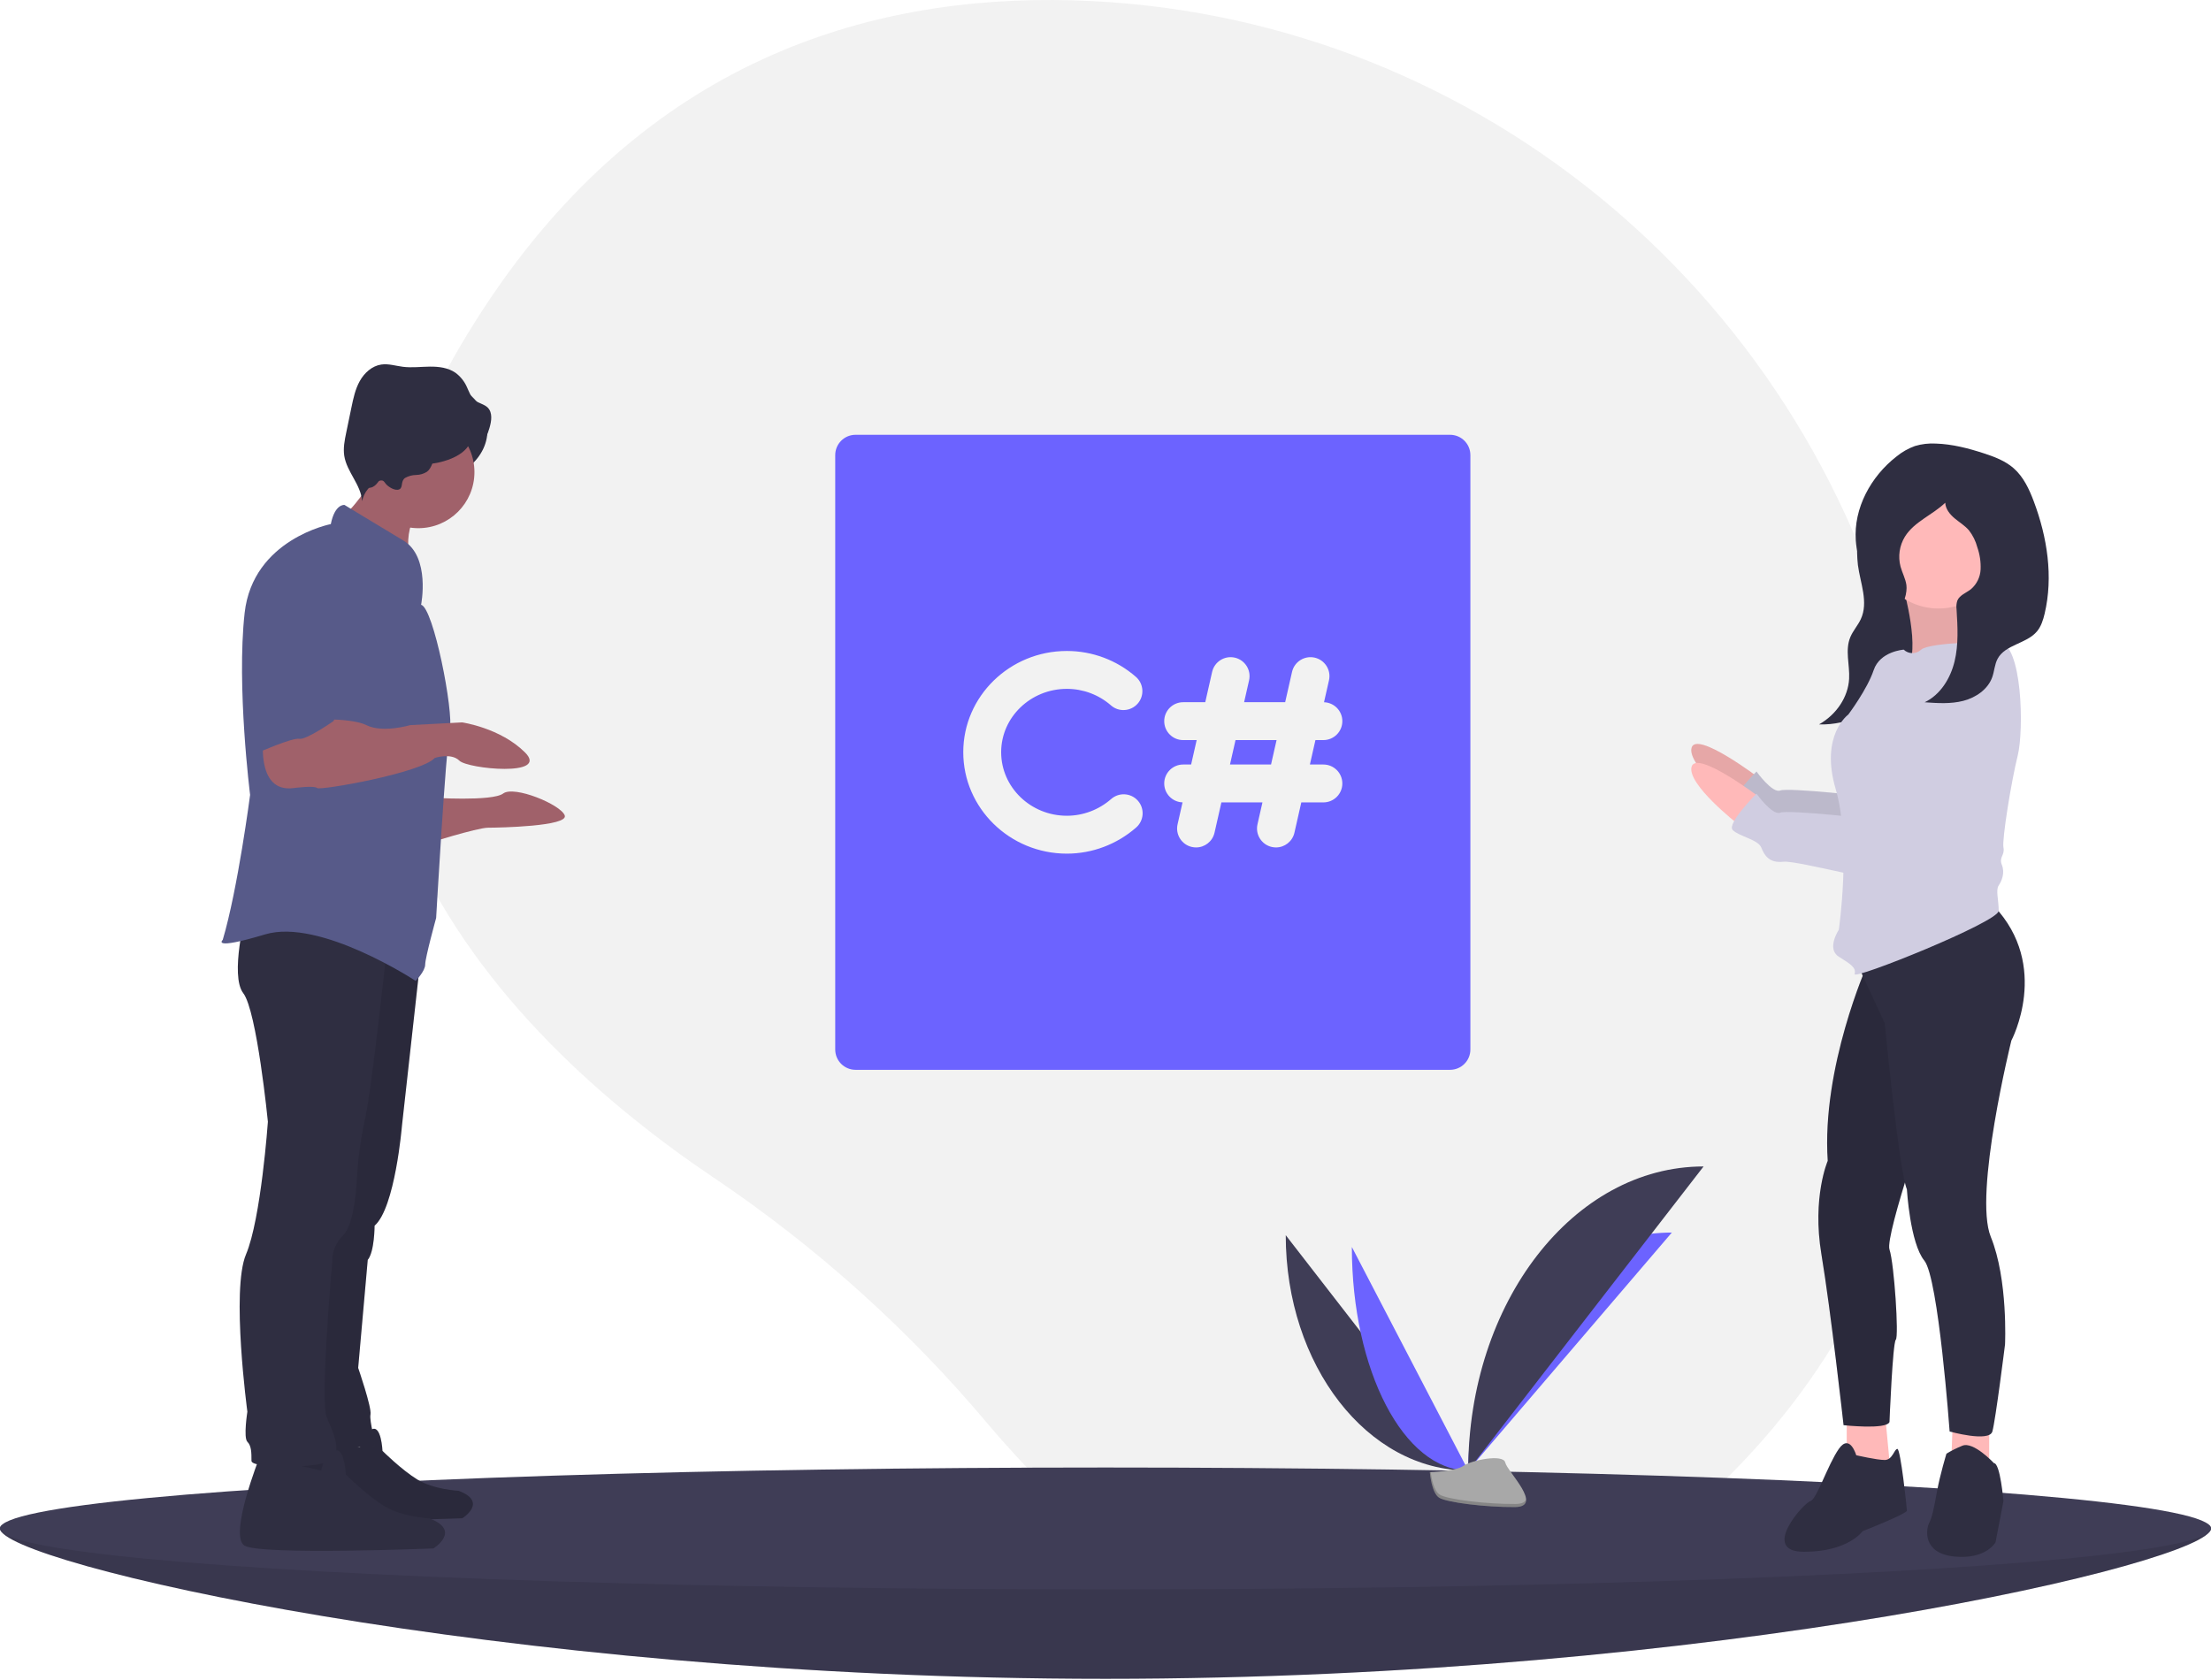 <?xml version="1.0" encoding="UTF-8"?>
<svg width="1088px" height="827px" viewBox="0 0 1088 827" version="1.1" xmlns="http://www.w3.org/2000/svg" xmlns:xlink="http://www.w3.org/1999/xlink">
    <!-- Generator: Sketch 54.1 (76490) - https://sketchapp.com -->
    <title>csharp</title>
    <desc>Created with Sketch.</desc>
    <g id="Page-1" stroke="none" stroke-width="1" fill="none" fill-rule="evenodd">
        <g id="csharp" fill-rule="nonzero">
            <path d="M934.987,329.388 C887.167,141.348 721.934,5.61 527.985,0.166 C425.451,-2.713 317.556,31.294 239,150.294 C98.573,363.019 247.63,510.019 351.548,579.87 C401.752,613.685 446.99,654.344 485.95,700.67 C556.143,783.966 691.179,887.472 852,725.294 C968.564,607.746 966.84,454.64 934.987,329.388 Z" id="Path" fill="#F2F2F2"></path>
            <path d="M1088,752.294 C1088,768.862 844.443,826.294 544,826.294 C243.557,826.294 0,768.862 0,752.294 C0,735.725 243.557,766.294 544,766.294 C844.443,766.294 1088,735.725 1088,752.294 Z" id="Path" fill="#3F3D56"></path>
            <path d="M1088,752.294 C1088,768.862 844.443,826.294 544,826.294 C243.557,826.294 0,768.862 0,752.294 C0,735.725 243.557,766.294 544,766.294 C844.443,766.294 1088,735.725 1088,752.294 Z" id="Path" fill="#000000" opacity="0.1"></path>
            <ellipse id="Oval" fill="#3F3D56" cx="544" cy="752.294" rx="544" ry="30"></ellipse>
            <path d="M632.696,607.953 C632.696,671.969 672.856,723.77 722.487,723.77" id="Path" fill="#3F3D56"></path>
            <path d="M722.487,723.77 C722.487,659.035 767.303,606.652 822.688,606.652" id="Path" fill="#6C63FF"></path>
            <path d="M665.229,613.756 C665.229,674.565 690.838,723.77 722.487,723.77" id="Path" fill="#6C63FF"></path>
            <path d="M722.487,723.77 C722.487,641.053 774.288,574.119 838.304,574.119" id="Path" fill="#3F3D56"></path>
            <path d="M703.597,724.587 C703.597,724.587 716.331,724.195 720.169,721.462 C724.006,718.729 739.756,715.466 740.708,719.849 C741.661,724.232 759.845,741.646 745.469,741.762 C731.092,741.878 712.064,739.523 708.234,737.19 C704.404,734.857 703.597,724.587 703.597,724.587 Z" id="Path" fill="#A8A8A8"></path>
            <path d="M745.725,740.237 C731.349,740.353 712.321,737.997 708.491,735.664 C705.574,733.887 704.411,727.512 704.022,724.57 C703.753,724.582 703.597,724.587 703.597,724.587 C703.597,724.587 704.404,734.857 708.234,737.19 C712.064,739.523 731.092,741.878 745.469,741.762 C749.619,741.729 751.052,740.253 750.973,738.066 C750.397,739.387 748.814,740.212 745.725,740.237 Z" id="Path" fill="#000000" opacity="0.2"></path>
            <path d="M865.533,382.853 C865.533,382.853 834.744,359.476 832.407,368.045 C830.07,376.614 854.998,396.089 854.998,396.089 L865.533,382.853 Z" id="Path" fill="#FFB9B9"></path>
            <path d="M865.533,382.853 C865.533,382.853 834.744,359.476 832.407,368.045 C830.07,376.614 854.998,396.089 854.998,396.089 L865.533,382.853 Z" id="Path" fill="#000000" opacity="0.1"></path>
            <path d="M967.173,308.842 C967.173,308.842 930.56,374.277 929.781,383.625 C929.002,392.973 929.002,393.752 925.886,392.973 C922.77,392.194 879.926,387.52 876.031,389.078 C872.136,390.636 864.346,379.73 864.346,379.73 C864.346,379.73 849.545,394.531 852.661,397.647 C855.777,400.763 865.125,402.321 866.683,406.216 C868.241,410.111 870.578,414.006 877.589,413.227 C884.6,412.448 932.118,425.691 938.35,423.354 C944.582,421.017 946.14,417.122 949.256,417.122 C952.372,417.122 958.604,414.006 958.604,413.227 C958.604,412.448 980.415,371.161 980.415,371.161 C980.415,371.161 1006.122,315.074 967.173,308.842 Z" id="Path" fill="#D0CDE1"></path>
            <path d="M967.173,308.842 C967.173,308.842 930.56,374.277 929.781,383.625 C929.002,392.973 929.002,393.752 925.886,392.973 C922.77,392.194 879.926,387.52 876.031,389.078 C872.136,390.636 864.346,379.73 864.346,379.73 C864.346,379.73 849.545,394.531 852.661,397.647 C855.777,400.763 865.125,402.321 866.683,406.216 C868.241,410.111 870.578,414.006 877.589,413.227 C884.6,412.448 932.118,425.691 938.35,423.354 C944.582,421.017 946.14,417.122 949.256,417.122 C952.372,417.122 958.604,414.006 958.604,413.227 C958.604,412.448 980.415,371.161 980.415,371.161 C980.415,371.161 1006.122,315.074 967.173,308.842 Z" id="Path" fill="#000000" opacity="0.1"></path>
            <path d="M914.054,265.704 C913.722,269.841 913.789,274 914.253,278.124 C915.437,287.074 919.556,296.403 915.665,304.757 C914.252,307.789 911.859,310.432 910.555,313.5 C907.796,319.997 910.298,327.202 909.923,334.116 C909.438,343.048 903.758,351.654 895.116,356.549 C909.88,357.007 923.92,349.708 933.209,339.761 C942.499,329.814 947.672,317.477 951.55,305.133 C953.544,299.336 954.821,293.318 955.355,287.211 C955.665,283.703 955.253,280.169 954.147,276.825 C952.782,273.559 950.985,270.49 948.805,267.702 C946.479,264.431 944.089,261.097 940.657,258.663 C936.43,255.666 928.279,252.657 922.672,253.093 C915.793,253.628 914.343,260.93 914.054,265.704 Z" id="Path" fill="#2F2E41"></path>
            <path d="M936.792,290.146 C936.792,290.146 945.361,320.527 938.35,329.096 C931.339,337.665 980.415,325.201 980.415,325.201 C980.415,325.201 956.267,301.052 967.952,285.472 L936.792,290.146 Z" id="Path" fill="#FFB9B9"></path>
            <path d="M936.792,290.146 C936.792,290.146 945.361,320.527 938.35,329.096 C931.339,337.665 980.415,325.201 980.415,325.201 C980.415,325.201 956.267,301.052 967.952,285.472 L936.792,290.146 Z" id="Path" fill="#000000" opacity="0.1"></path>
            <polygon id="Path" fill="#FFB9B9" points="908.748 695.221 908.748 717.812 920.433 731.833 930.56 727.159 927.444 694.442"></polygon>
            <path d="M913.422,716.254 C913.422,716.254 910.306,705.348 904.853,713.138 C899.401,720.927 893.948,738.065 890.832,738.844 C887.716,739.623 865.904,763.772 887.716,763.772 C909.527,763.772 916.538,753.645 916.538,753.645 C916.538,753.645 938.35,745.076 938.35,743.518 C938.35,741.96 935.234,713.138 933.676,713.138 C932.118,713.138 931.339,718.59 927.444,718.59 C923.549,718.59 913.422,716.254 913.422,716.254 Z" id="Path" fill="#2F2E41"></path>
            <polygon id="Path" fill="#FFB9B9" points="960.941 699.116 960.162 720.149 978.857 727.938 978.857 697.558"></polygon>
            <path d="M981.194,720.149 C981.194,720.149 971.068,709.243 965.615,711.58 C962.917,712.665 960.312,713.968 957.825,715.475 C957.825,715.475 954.709,725.601 953.151,734.17 C951.593,742.739 950.814,746.634 949.256,749.75 C947.698,752.866 946.14,764.551 961.72,766.109 C977.3,767.667 981.973,759.098 981.973,759.098 L985.868,738.844 C985.868,738.844 984.31,720.149 981.194,720.149 Z" id="Path" fill="#2F2E41"></path>
            <path d="M918.875,474.767 C918.875,474.767 896.285,525.401 899.401,571.362 C899.401,571.362 891.611,589.278 896.285,617.322 C900.959,645.366 907.19,701.453 907.19,701.453 C907.19,701.453 928.223,703.79 929.781,699.895 C929.781,699.895 931.339,660.945 932.897,659.387 C934.455,657.829 932.118,621.996 929.781,614.985 C927.444,607.974 951.593,538.644 951.593,538.644 L945.361,452.176 L918.875,474.767 Z" id="Path" fill="#2F2E41"></path>
            <path d="M918.875,474.767 C918.875,474.767 896.285,525.401 899.401,571.362 C899.401,571.362 891.611,589.278 896.285,617.322 C900.959,645.366 907.19,701.453 907.19,701.453 C907.19,701.453 928.223,703.79 929.781,699.895 C929.781,699.895 931.339,660.945 932.897,659.387 C934.455,657.829 932.118,621.996 929.781,614.985 C927.444,607.974 951.593,538.644 951.593,538.644 L945.361,452.176 L918.875,474.767 Z" id="Path" fill="#000000" opacity="0.1"></path>
            <path d="M912.643,471.651 L927.444,503.589 C927.444,503.589 934.455,576.035 938.35,585.383 C938.35,585.383 939.908,611.869 946.919,620.438 C953.93,629.007 959.383,704.569 959.383,704.569 C959.383,704.569 978.857,710.022 980.415,704.569 C981.973,699.116 986.647,661.724 986.647,661.724 C986.647,661.724 988.205,629.786 979.636,608.753 C971.068,587.72 989.763,512.158 989.763,512.158 C989.763,512.158 1009.238,475.546 981.194,445.944 L912.643,471.651 Z" id="Path" fill="#2F2E41"></path>
            <circle id="Oval" fill="#FFB9B9" cx="953.93" cy="267.556" r="31.939"></circle>
            <path d="M983.531,315.853 C983.531,315.853 950.035,315.853 945.361,319.748 C942.961,322.032 939.192,322.032 936.792,319.748 C936.792,319.748 925.107,320.527 921.991,329.875 C918.875,339.223 909.527,351.687 909.527,351.687 C909.527,351.687 895.506,361.813 903.295,388.299 C911.085,414.785 904.853,457.629 904.853,457.629 C904.853,457.629 898.622,466.977 904.853,470.872 C911.085,474.767 913.422,476.325 912.643,479.441 C911.864,482.557 983.531,453.734 983.531,448.281 C983.531,442.828 981.973,438.154 983.531,435.817 C985.089,433.48 986.647,429.585 985.089,425.69 C983.531,421.796 986.647,421.017 985.868,417.122 C985.089,413.227 989.763,384.404 992.879,371.94 C995.995,359.476 995.216,316.632 983.531,315.853 Z" id="Path" fill="#D0CDE1"></path>
            <path d="M865.533,392.2 C865.533,392.2 834.744,368.824 832.407,377.393 C830.07,385.962 854.998,405.437 854.998,405.437 L865.533,392.2 Z" id="Path" fill="#FFB9B9"></path>
            <path d="M967.173,319.748 C967.173,319.748 930.56,385.183 929.781,394.531 C929.002,403.879 929.002,404.658 925.886,403.879 C922.77,403.1 879.926,398.426 876.031,399.984 C872.136,401.542 864.346,390.636 864.346,390.636 C864.346,390.636 849.545,405.437 852.661,408.553 C855.777,411.669 865.125,413.227 866.683,417.122 C868.241,421.017 870.578,424.912 877.589,424.133 C884.6,423.354 932.118,436.596 938.35,434.259 C944.582,431.922 946.14,428.027 949.256,428.027 C952.372,428.027 958.604,424.912 958.604,424.133 C958.604,423.354 980.415,382.067 980.415,382.067 C980.415,382.067 1006.122,325.98 967.173,319.748 Z" id="Path" fill="#D0CDE1"></path>
            <path d="M938.114,287.961 C937.672,284.798 936.052,281.928 935.221,278.844 C933.906,273.857 934.685,268.549 937.375,264.149 C941.956,256.749 950.951,253.472 957.223,247.44 C957.353,250.513 959.485,253.139 961.842,255.115 C964.199,257.091 966.901,258.694 968.897,261.034 C970.814,263.503 972.211,266.334 973.006,269.358 C974.235,272.861 974.786,276.565 974.629,280.275 C974.448,284.02 972.738,287.527 969.898,289.977 C967.562,291.823 964.297,292.878 963.169,295.633 C962.725,297.01 962.597,298.47 962.793,299.903 C963.328,308.474 963.828,317.197 961.81,325.543 C959.792,333.89 954.847,341.954 947.098,345.654 C953.466,346.105 959.969,346.546 966.147,344.938 C972.325,343.331 978.234,339.283 980.364,333.265 C981.415,330.296 981.514,326.994 983.007,324.221 C986.786,317.203 997.221,316.883 1002.347,310.778 C1004.399,308.336 1005.391,305.188 1006.127,302.084 C1010.455,283.819 1007.414,264.425 1000.825,246.849 C998.554,240.791 995.726,234.691 990.855,230.434 C986.71,226.81 981.417,224.814 976.182,223.109 C968.542,220.621 960.672,218.583 952.642,218.32 C949.154,218.115 945.656,218.523 942.309,219.526 C939.004,220.72 935.929,222.472 933.217,224.706 C920.637,234.494 912.073,250.137 913.209,266.035 C913.897,275.655 917.973,284.759 923.209,292.858 C925.04,295.691 929.367,301.731 933.389,299.95 C937.037,298.334 938.593,291.377 938.114,287.961 Z" id="Path" fill="#2F2E41"></path>
            <ellipse id="Oval" fill="#2F2E41" cx="206.206" cy="211.839" rx="33.657" ry="26.252"></ellipse>
            <path d="M211.928,392.576 C211.928,392.576 242.219,394.596 247.604,390.557 C252.989,386.518 275.876,395.942 277.895,401.327 C279.914,406.712 245.584,407.385 240.199,407.385 C234.814,407.385 209.235,415.463 209.235,415.463 L211.928,392.576 Z" id="Path" fill="#A0616A"></path>
            <path d="M149.552,706.138 C149.552,706.138 135.435,741.738 142.801,746.034 C150.166,750.331 227.502,747.262 227.502,747.262 C227.502,747.262 240.392,739.282 225.661,733.758 C225.661,733.758 213.385,733.145 205.406,728.234 C197.427,723.324 188.22,714.117 188.22,714.117 C188.22,714.117 187.607,700.614 182.696,703.683 C179.726,705.64 177.72,708.761 177.172,712.276 L149.552,706.138 Z" id="Path" fill="#2F2E41"></path>
            <path d="M149.552,706.138 C149.552,706.138 135.435,741.738 142.801,746.034 C150.166,750.331 227.502,747.262 227.502,747.262 C227.502,747.262 240.392,739.282 225.661,733.758 C225.661,733.758 213.385,733.145 205.406,728.234 C197.427,723.324 188.22,714.117 188.22,714.117 C188.22,714.117 187.607,700.614 182.696,703.683 C179.726,705.64 177.72,708.761 177.172,712.276 L149.552,706.138 Z" id="Path" fill="#000000" opacity="0.1"></path>
            <path d="M127.785,717.029 C127.785,717.029 112.303,756.071 120.381,760.783 C128.458,765.495 213.274,762.129 213.274,762.129 C213.274,762.129 227.41,753.378 211.254,747.32 C211.254,747.32 197.792,746.647 189.041,741.262 C180.29,735.877 170.193,725.78 170.193,725.78 C170.193,725.78 169.52,710.971 164.135,714.336 C160.877,716.483 158.677,719.905 158.077,723.76 L127.785,717.029 Z" id="Path" fill="#2F2E41"></path>
            <path d="M207.216,469.314 L197.792,554.129 C197.792,554.129 194.426,594.518 184.329,603.268 C184.329,603.268 184.329,616.058 180.963,620.097 L176.251,673.275 C176.251,673.275 182.983,692.796 182.309,696.161 C181.636,699.527 185.002,710.297 184.329,711.644 C183.656,712.99 152.018,711.644 152.018,711.644 L158.75,603.268 L179.617,452.486 L207.216,469.314 Z" id="Path" fill="#2F2E41"></path>
            <path d="M207.216,469.314 L197.792,554.129 C197.792,554.129 194.426,594.518 184.329,603.268 C184.329,603.268 184.329,616.058 180.963,620.097 L176.251,673.275 C176.251,673.275 182.983,692.796 182.309,696.161 C181.636,699.527 185.002,710.297 184.329,711.644 C183.656,712.99 152.018,711.644 152.018,711.644 L158.75,603.268 L179.617,452.486 L207.216,469.314 Z" id="Path" fill="#000000" opacity="0.1"></path>
            <path d="M190.387,466.621 C190.387,466.621 182.983,535.955 179.617,550.764 C177.501,560.516 176.15,570.419 175.578,580.382 C175.578,580.382 174.905,601.922 168.847,607.98 C165.264,611.528 163.314,616.403 163.462,621.443 C163.462,621.443 157.403,689.43 160.769,697.508 C164.135,705.585 167.5,712.317 164.135,717.702 C160.769,723.087 123.746,723.087 123.746,719.048 C123.746,715.009 123.746,711.644 121.727,709.624 C119.708,707.605 121.727,694.815 121.727,694.815 C121.727,694.815 113.649,634.906 121.054,617.404 C128.458,599.903 131.824,552.11 131.824,552.11 C131.824,552.11 126.439,497.586 119.708,488.835 C112.976,480.084 121.054,449.12 121.054,449.12 L190.387,466.621 Z" id="Path" fill="#2F2E41"></path>
            <path d="M171.436,251.312 C172.218,253.095 174.091,254.087 175.796,255.027 C185.679,260.471 193.952,268.365 202.103,276.168 C200.069,269.276 200.502,261.891 203.328,255.284 C204.301,253.03 205.576,250.608 204.881,248.254 C204.369,246.523 202.895,245.275 201.467,244.17 C198.142,241.598 194.666,239.227 191.058,237.068 C188.537,235.56 183.356,231.546 180.463,231.983 C180.311,235.891 180.232,239.385 178.521,243.037 C178.115,243.903 171.735,251.994 171.436,251.312 Z" id="Path" fill="#A0616A"></path>
            <circle id="Oval" fill="#A0616A" cx="205.869" cy="232.369" r="27.599"></circle>
            <path d="M207.216,297.664 C207.216,297.664 211.928,274.104 198.465,266.026 C185.002,257.949 169.52,248.525 169.52,248.525 C169.52,248.525 164.808,247.852 162.788,257.949 C162.788,257.949 124.42,265.353 120.381,301.703 C116.342,338.052 123.073,391.23 123.073,391.23 C123.073,391.23 117.015,437.677 109.611,462.583 C109.611,462.583 103.552,467.968 130.478,459.89 C157.403,451.812 204.523,482.777 204.523,482.777 C204.523,482.777 209.235,478.065 209.235,474.699 C209.235,471.333 214.62,451.812 214.62,451.812 C214.62,451.812 219.332,369.016 221.351,359.592 C223.371,350.169 213.274,299.01 207.216,297.664 Z" id="Path" fill="#575A89"></path>
            <path d="M199.365,235.213 C201.023,234.294 202.882,233.798 204.778,233.771 C206.675,233.743 208.528,233.191 210.132,232.176 C212.739,230.174 212.93,226.306 214.837,223.63 C217.599,219.754 223.107,219.288 227.861,219.482 C230.769,219.6 233.901,219.774 236.35,218.201 C238.864,216.586 240.003,213.544 240.851,210.679 C241.853,207.291 242.502,203.148 240.018,200.635 C238.293,198.89 235.57,198.545 233.654,197.013 C231.667,195.424 230.85,192.838 229.77,190.534 C228.541,187.728 226.597,185.293 224.132,183.473 C220.518,180.962 215.901,180.399 211.5,180.446 C207.098,180.493 202.679,181.071 198.31,180.531 C194.731,180.089 191.163,178.898 187.595,179.426 C183.05,180.098 179.289,183.528 177.049,187.54 C174.809,191.553 173.848,196.133 172.916,200.632 L170.381,212.87 C169.595,216.666 168.806,220.563 169.413,224.391 C170.671,232.328 177.69,238.636 178.173,246.657 C179.11,242.158 182.244,238.431 186.516,236.737 C187.043,236.479 187.642,236.406 188.216,236.531 C188.913,236.754 189.321,237.45 189.761,238.035 C190.914,239.568 194.536,241.894 196.59,240.807 C198.427,239.834 197.055,236.779 199.365,235.213 Z" id="Path" fill="#2F2E41"></path>
            <path d="M129.805,360.939 C129.805,360.939 125.093,390.557 144.614,387.864 C144.614,387.864 154.711,386.518 156.057,387.864 C157.403,389.211 207.216,380.46 213.947,373.055 C213.947,373.055 222.025,370.363 226.063,374.402 C230.102,378.44 270.491,382.479 258.374,370.363 C246.258,358.246 227.41,355.554 227.41,355.554 L201.83,356.9 C201.83,356.9 188.368,360.939 180.29,356.9 C172.212,352.861 149.326,354.207 149.326,354.207 L129.805,360.939 Z" id="Path" fill="#A0616A"></path>
            <path d="M157.403,267.373 C157.403,267.373 127.112,270.738 127.112,314.492 L127.112,370.363 C127.112,370.363 143.941,362.958 147.306,363.631 C150.672,364.304 164.135,354.881 164.135,354.881 C164.135,354.881 179.617,318.531 178.271,308.434 C176.924,298.337 177.598,268.719 157.403,267.373 Z" id="Path" fill="#575A89"></path>
            <ellipse id="Oval" fill="#2F2E41" cx="205.869" cy="215.204" rx="25.916" ry="13.463"></ellipse>
            <ellipse id="Oval" fill="#2F2E41" cx="181.636" cy="217.56" rx="9.087" ry="22.55"></ellipse>
            <g id="c-logo" transform="translate(411, 214)" fill="#6C63FF">
                <path d="M302.553,0 L10,0 C4.477,0 0,4.478 0,10 L0,302.553 C0,308.075 4.477,312.553 10,312.553 L302.553,312.553 C308.076,312.553 312.553,308.075 312.553,302.553 L312.553,10 C312.553,4.478 308.076,0 302.553,0 Z M148.087,193.287 C138.606,201.583 126.495,206.153 113.985,206.153 C85.876,206.153 63.008,183.753 63.008,156.219 C63.008,128.748 85.876,106.4 113.985,106.4 C126.512,106.4 138.582,110.93 147.972,119.156 C151.845,122.549 152.234,128.439 148.84,132.312 C145.448,136.186 139.557,136.577 135.684,133.181 C129.697,127.936 121.99,125.046 113.985,125.046 C96.158,125.046 81.655,139.03 81.655,156.219 C81.655,173.47 96.158,187.505 113.985,187.505 C121.976,187.505 129.726,184.574 135.807,179.253 C139.682,175.862 145.572,176.255 148.964,180.13 C152.355,184.006 151.962,189.896 148.087,193.287 Z M240.22,162.286 C245.37,162.286 249.544,166.46 249.544,171.609 C249.544,176.758 245.37,180.932 240.22,180.932 L229.351,180.932 L225.973,195.836 C224.992,200.164 221.147,203.101 216.888,203.101 C216.205,203.101 215.512,203.026 214.819,202.869 C209.797,201.73 206.649,196.737 207.787,191.716 L210.231,180.933 L190.03,180.933 L186.652,195.837 C185.671,200.165 181.826,203.102 177.568,203.102 C176.885,203.102 176.192,203.027 175.499,202.87 C170.477,201.731 167.329,196.738 168.467,191.717 L170.915,180.918 C165.908,180.756 161.896,176.656 161.896,171.61 C161.896,166.461 166.07,162.287 171.22,162.287 L175.137,162.287 L177.862,150.267 L171.22,150.267 C166.071,150.267 161.896,146.093 161.896,140.945 C161.896,135.795 166.07,131.621 171.22,131.621 L182.089,131.621 L185.467,116.717 C186.605,111.696 191.601,108.547 196.621,109.685 C201.643,110.824 204.791,115.817 203.653,120.838 L201.209,131.621 L221.41,131.621 L224.788,116.717 C225.926,111.696 230.921,108.547 235.942,109.685 C240.964,110.824 244.112,115.817 242.974,120.838 L240.526,131.637 C245.533,131.799 249.545,135.899 249.545,140.946 C249.545,146.094 245.371,150.268 240.221,150.268 L236.304,150.268 L233.579,162.288 L240.22,162.288 L240.22,162.286 Z" id="Shape"></path>
                <polygon id="Path" points="194.258 162.286 214.458 162.286 217.183 150.267 196.982 150.267"></polygon>
            </g>
        </g>
    </g>
</svg>